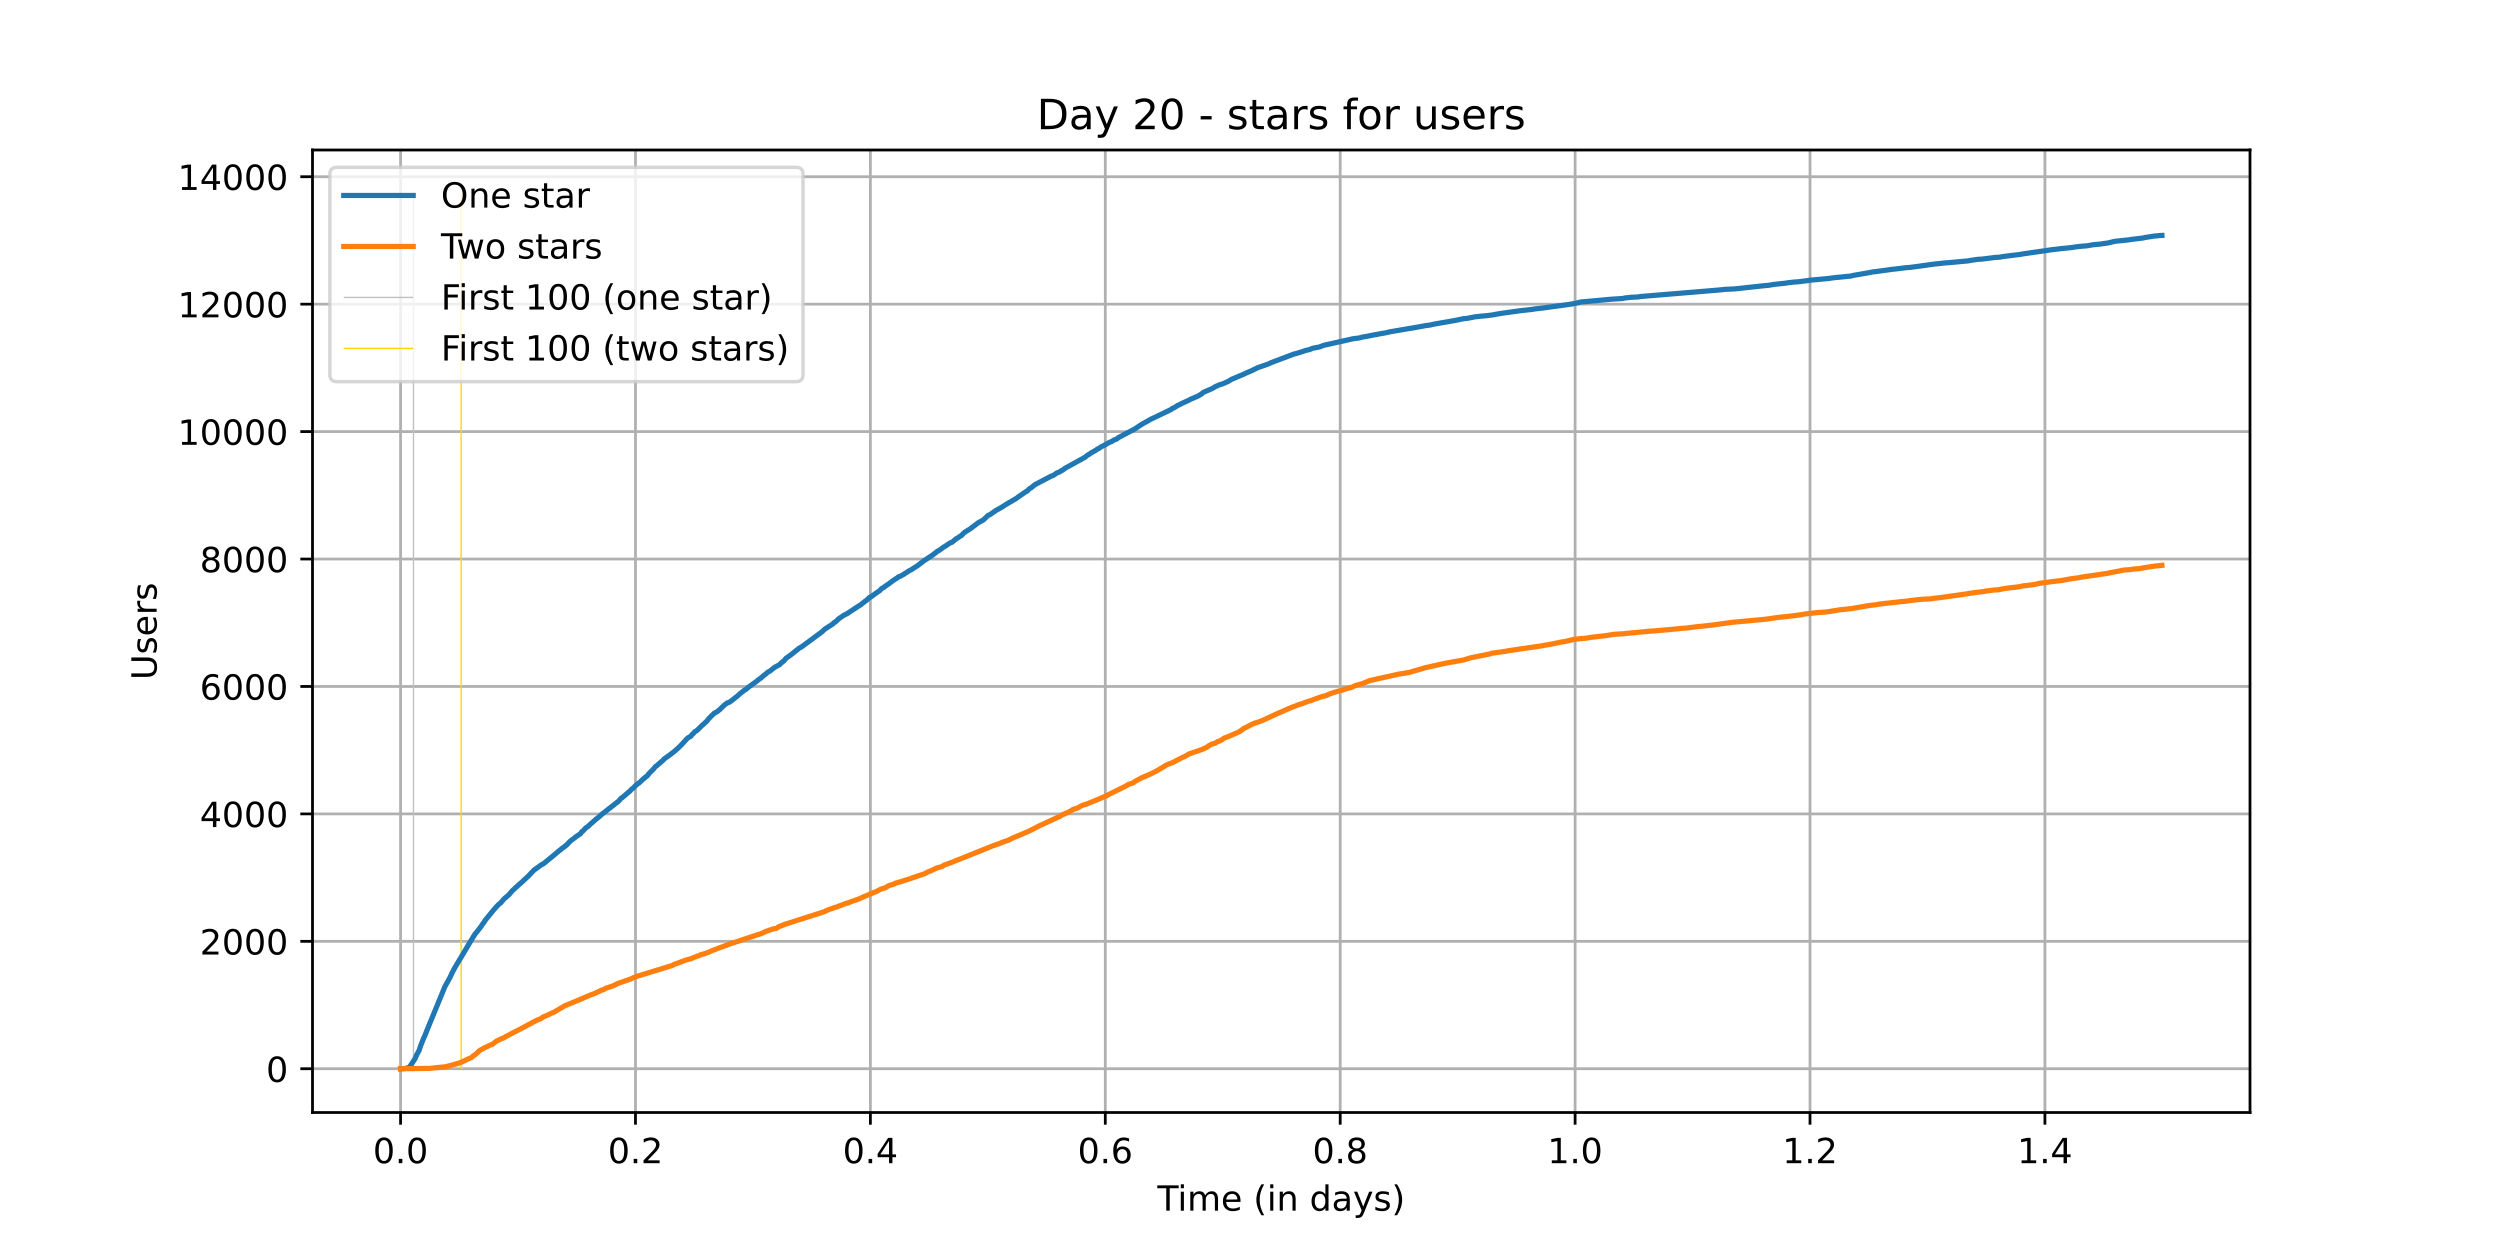 <?xml version="1.0" encoding="utf-8" standalone="no"?>
<!DOCTYPE svg PUBLIC "-//W3C//DTD SVG 1.1//EN"
  "http://www.w3.org/Graphics/SVG/1.1/DTD/svg11.dtd">
<!-- Created with matplotlib (https://matplotlib.org/) -->
<svg height="360pt" version="1.1" viewBox="0 0 720 360" width="720pt" xmlns="http://www.w3.org/2000/svg" xmlns:xlink="http://www.w3.org/1999/xlink">
 <defs>
  <style type="text/css">*{stroke-linecap:butt;stroke-linejoin:round;}</style>
 </defs>
 <g id="figure_1">
  <g id="patch_1">
   <path d="M 0 360 
L 720 360 
L 720 0 
L 0 0 
z
" style="fill:#ffffff;"/>
  </g>
  <g id="axes_1">
   <g id="patch_2">
    <path d="M 90 320.4 
L 648 320.4 
L 648 43.2 
L 90 43.2 
z
" style="fill:#ffffff;"/>
   </g>
   <g id="matplotlib.axis_1">
    <g id="xtick_1">
     <g id="line2d_1">
      <path clip-path="url(#p418c7c18cc)" d="M 115.364 320.4 
L 115.364 43.2 
" style="fill:none;stroke:#b0b0b0;stroke-linecap:square;stroke-width:0.8;"/>
     </g>
     <g id="line2d_2">
      <defs>
       <path d="M 0 0 
L 0 3.5 
" id="md54bae38cf" style="stroke:#000000;stroke-width:0.8;"/>
      </defs>
      <g>
       <use style="stroke:#000000;stroke-width:0.8;" x="115.364" xlink:href="#md54bae38cf" y="320.4"/>
      </g>
     </g>
     <g id="text_1">
      <!-- 0.0 -->
      <g transform="translate(107.412 334.998)scale(0.1 -0.1)">
       <defs>
        <path d="M 31.781 66.406 
Q 24.172 66.406 20.328 58.906 
Q 16.5 51.422 16.5 36.375 
Q 16.5 21.391 20.328 13.891 
Q 24.172 6.391 31.781 6.391 
Q 39.453 6.391 43.281 13.891 
Q 47.125 21.391 47.125 36.375 
Q 47.125 51.422 43.281 58.906 
Q 39.453 66.406 31.781 66.406 
z
M 31.781 74.219 
Q 44.047 74.219 50.516 64.516 
Q 56.984 54.828 56.984 36.375 
Q 56.984 17.969 50.516 8.266 
Q 44.047 -1.422 31.781 -1.422 
Q 19.531 -1.422 13.062 8.266 
Q 6.594 17.969 6.594 36.375 
Q 6.594 54.828 13.062 64.516 
Q 19.531 74.219 31.781 74.219 
z
" id="DejaVuSans-48"/>
        <path d="M 10.688 12.406 
L 21 12.406 
L 21 0 
L 10.688 0 
z
" id="DejaVuSans-46"/>
       </defs>
       <use xlink:href="#DejaVuSans-48"/>
       <use x="63.623" xlink:href="#DejaVuSans-46"/>
       <use x="95.41" xlink:href="#DejaVuSans-48"/>
      </g>
     </g>
    </g>
    <g id="xtick_2">
     <g id="line2d_3">
      <path clip-path="url(#p418c7c18cc)" d="M 183.017 320.4 
L 183.017 43.2 
" style="fill:none;stroke:#b0b0b0;stroke-linecap:square;stroke-width:0.8;"/>
     </g>
     <g id="line2d_4">
      <g>
       <use style="stroke:#000000;stroke-width:0.8;" x="183.017" xlink:href="#md54bae38cf" y="320.4"/>
      </g>
     </g>
     <g id="text_2">
      <!-- 0.2 -->
      <g transform="translate(175.065 334.998)scale(0.1 -0.1)">
       <defs>
        <path d="M 19.188 8.297 
L 53.609 8.297 
L 53.609 0 
L 7.328 0 
L 7.328 8.297 
Q 12.938 14.109 22.625 23.891 
Q 32.328 33.688 34.812 36.531 
Q 39.547 41.844 41.422 45.531 
Q 43.312 49.219 43.312 52.781 
Q 43.312 58.594 39.234 62.25 
Q 35.156 65.922 28.609 65.922 
Q 23.969 65.922 18.812 64.312 
Q 13.672 62.703 7.812 59.422 
L 7.812 69.391 
Q 13.766 71.781 18.938 73 
Q 24.125 74.219 28.422 74.219 
Q 39.75 74.219 46.484 68.547 
Q 53.219 62.891 53.219 53.422 
Q 53.219 48.922 51.531 44.891 
Q 49.859 40.875 45.406 35.406 
Q 44.188 33.984 37.641 27.219 
Q 31.109 20.453 19.188 8.297 
z
" id="DejaVuSans-50"/>
       </defs>
       <use xlink:href="#DejaVuSans-48"/>
       <use x="63.623" xlink:href="#DejaVuSans-46"/>
       <use x="95.41" xlink:href="#DejaVuSans-50"/>
      </g>
     </g>
    </g>
    <g id="xtick_3">
     <g id="line2d_5">
      <path clip-path="url(#p418c7c18cc)" d="M 250.67 320.4 
L 250.67 43.2 
" style="fill:none;stroke:#b0b0b0;stroke-linecap:square;stroke-width:0.8;"/>
     </g>
     <g id="line2d_6">
      <g>
       <use style="stroke:#000000;stroke-width:0.8;" x="250.67" xlink:href="#md54bae38cf" y="320.4"/>
      </g>
     </g>
     <g id="text_3">
      <!-- 0.4 -->
      <g transform="translate(242.718 334.998)scale(0.1 -0.1)">
       <defs>
        <path d="M 37.797 64.312 
L 12.891 25.391 
L 37.797 25.391 
z
M 35.203 72.906 
L 47.609 72.906 
L 47.609 25.391 
L 58.016 25.391 
L 58.016 17.188 
L 47.609 17.188 
L 47.609 0 
L 37.797 0 
L 37.797 17.188 
L 4.891 17.188 
L 4.891 26.703 
z
" id="DejaVuSans-52"/>
       </defs>
       <use xlink:href="#DejaVuSans-48"/>
       <use x="63.623" xlink:href="#DejaVuSans-46"/>
       <use x="95.41" xlink:href="#DejaVuSans-52"/>
      </g>
     </g>
    </g>
    <g id="xtick_4">
     <g id="line2d_7">
      <path clip-path="url(#p418c7c18cc)" d="M 318.323 320.4 
L 318.323 43.2 
" style="fill:none;stroke:#b0b0b0;stroke-linecap:square;stroke-width:0.8;"/>
     </g>
     <g id="line2d_8">
      <g>
       <use style="stroke:#000000;stroke-width:0.8;" x="318.323" xlink:href="#md54bae38cf" y="320.4"/>
      </g>
     </g>
     <g id="text_4">
      <!-- 0.6 -->
      <g transform="translate(310.371 334.998)scale(0.1 -0.1)">
       <defs>
        <path d="M 33.016 40.375 
Q 26.375 40.375 22.484 35.828 
Q 18.609 31.297 18.609 23.391 
Q 18.609 15.531 22.484 10.953 
Q 26.375 6.391 33.016 6.391 
Q 39.656 6.391 43.531 10.953 
Q 47.406 15.531 47.406 23.391 
Q 47.406 31.297 43.531 35.828 
Q 39.656 40.375 33.016 40.375 
z
M 52.594 71.297 
L 52.594 62.312 
Q 48.875 64.062 45.094 64.984 
Q 41.312 65.922 37.594 65.922 
Q 27.828 65.922 22.672 59.328 
Q 17.531 52.734 16.797 39.406 
Q 19.672 43.656 24.016 45.922 
Q 28.375 48.188 33.594 48.188 
Q 44.578 48.188 50.953 41.516 
Q 57.328 34.859 57.328 23.391 
Q 57.328 12.156 50.688 5.359 
Q 44.047 -1.422 33.016 -1.422 
Q 20.359 -1.422 13.672 8.266 
Q 6.984 17.969 6.984 36.375 
Q 6.984 53.656 15.188 63.938 
Q 23.391 74.219 37.203 74.219 
Q 40.922 74.219 44.703 73.484 
Q 48.484 72.75 52.594 71.297 
z
" id="DejaVuSans-54"/>
       </defs>
       <use xlink:href="#DejaVuSans-48"/>
       <use x="63.623" xlink:href="#DejaVuSans-46"/>
       <use x="95.41" xlink:href="#DejaVuSans-54"/>
      </g>
     </g>
    </g>
    <g id="xtick_5">
     <g id="line2d_9">
      <path clip-path="url(#p418c7c18cc)" d="M 385.976 320.4 
L 385.976 43.2 
" style="fill:none;stroke:#b0b0b0;stroke-linecap:square;stroke-width:0.8;"/>
     </g>
     <g id="line2d_10">
      <g>
       <use style="stroke:#000000;stroke-width:0.8;" x="385.976" xlink:href="#md54bae38cf" y="320.4"/>
      </g>
     </g>
     <g id="text_5">
      <!-- 0.8 -->
      <g transform="translate(378.024 334.998)scale(0.1 -0.1)">
       <defs>
        <path d="M 31.781 34.625 
Q 24.75 34.625 20.719 30.859 
Q 16.703 27.094 16.703 20.516 
Q 16.703 13.922 20.719 10.156 
Q 24.75 6.391 31.781 6.391 
Q 38.812 6.391 42.859 10.172 
Q 46.922 13.969 46.922 20.516 
Q 46.922 27.094 42.891 30.859 
Q 38.875 34.625 31.781 34.625 
z
M 21.922 38.812 
Q 15.578 40.375 12.031 44.719 
Q 8.5 49.078 8.5 55.328 
Q 8.5 64.062 14.719 69.141 
Q 20.953 74.219 31.781 74.219 
Q 42.672 74.219 48.875 69.141 
Q 55.078 64.062 55.078 55.328 
Q 55.078 49.078 51.531 44.719 
Q 48 40.375 41.703 38.812 
Q 48.828 37.156 52.797 32.312 
Q 56.781 27.484 56.781 20.516 
Q 56.781 9.906 50.312 4.234 
Q 43.844 -1.422 31.781 -1.422 
Q 19.734 -1.422 13.25 4.234 
Q 6.781 9.906 6.781 20.516 
Q 6.781 27.484 10.781 32.312 
Q 14.797 37.156 21.922 38.812 
z
M 18.312 54.391 
Q 18.312 48.734 21.844 45.562 
Q 25.391 42.391 31.781 42.391 
Q 38.141 42.391 41.719 45.562 
Q 45.312 48.734 45.312 54.391 
Q 45.312 60.062 41.719 63.234 
Q 38.141 66.406 31.781 66.406 
Q 25.391 66.406 21.844 63.234 
Q 18.312 60.062 18.312 54.391 
z
" id="DejaVuSans-56"/>
       </defs>
       <use xlink:href="#DejaVuSans-48"/>
       <use x="63.623" xlink:href="#DejaVuSans-46"/>
       <use x="95.41" xlink:href="#DejaVuSans-56"/>
      </g>
     </g>
    </g>
    <g id="xtick_6">
     <g id="line2d_11">
      <path clip-path="url(#p418c7c18cc)" d="M 453.629 320.4 
L 453.629 43.2 
" style="fill:none;stroke:#b0b0b0;stroke-linecap:square;stroke-width:0.8;"/>
     </g>
     <g id="line2d_12">
      <g>
       <use style="stroke:#000000;stroke-width:0.8;" x="453.629" xlink:href="#md54bae38cf" y="320.4"/>
      </g>
     </g>
     <g id="text_6">
      <!-- 1.0 -->
      <g transform="translate(445.677 334.998)scale(0.1 -0.1)">
       <defs>
        <path d="M 12.406 8.297 
L 28.516 8.297 
L 28.516 63.922 
L 10.984 60.406 
L 10.984 69.391 
L 28.422 72.906 
L 38.281 72.906 
L 38.281 8.297 
L 54.391 8.297 
L 54.391 0 
L 12.406 0 
z
" id="DejaVuSans-49"/>
       </defs>
       <use xlink:href="#DejaVuSans-49"/>
       <use x="63.623" xlink:href="#DejaVuSans-46"/>
       <use x="95.41" xlink:href="#DejaVuSans-48"/>
      </g>
     </g>
    </g>
    <g id="xtick_7">
     <g id="line2d_13">
      <path clip-path="url(#p418c7c18cc)" d="M 521.282 320.4 
L 521.282 43.2 
" style="fill:none;stroke:#b0b0b0;stroke-linecap:square;stroke-width:0.8;"/>
     </g>
     <g id="line2d_14">
      <g>
       <use style="stroke:#000000;stroke-width:0.8;" x="521.282" xlink:href="#md54bae38cf" y="320.4"/>
      </g>
     </g>
     <g id="text_7">
      <!-- 1.2 -->
      <g transform="translate(513.33 334.998)scale(0.1 -0.1)">
       <use xlink:href="#DejaVuSans-49"/>
       <use x="63.623" xlink:href="#DejaVuSans-46"/>
       <use x="95.41" xlink:href="#DejaVuSans-50"/>
      </g>
     </g>
    </g>
    <g id="xtick_8">
     <g id="line2d_15">
      <path clip-path="url(#p418c7c18cc)" d="M 588.935 320.4 
L 588.935 43.2 
" style="fill:none;stroke:#b0b0b0;stroke-linecap:square;stroke-width:0.8;"/>
     </g>
     <g id="line2d_16">
      <g>
       <use style="stroke:#000000;stroke-width:0.8;" x="588.935" xlink:href="#md54bae38cf" y="320.4"/>
      </g>
     </g>
     <g id="text_8">
      <!-- 1.4 -->
      <g transform="translate(580.984 334.998)scale(0.1 -0.1)">
       <use xlink:href="#DejaVuSans-49"/>
       <use x="63.623" xlink:href="#DejaVuSans-46"/>
       <use x="95.41" xlink:href="#DejaVuSans-52"/>
      </g>
     </g>
    </g>
    <g id="text_9">
     <!-- Time (in days) -->
     <g transform="translate(333.327 348.677)scale(0.1 -0.1)">
      <defs>
       <path d="M -0.297 72.906 
L 61.375 72.906 
L 61.375 64.594 
L 35.5 64.594 
L 35.5 0 
L 25.594 0 
L 25.594 64.594 
L -0.297 64.594 
z
" id="DejaVuSans-84"/>
       <path d="M 9.422 54.688 
L 18.406 54.688 
L 18.406 0 
L 9.422 0 
z
M 9.422 75.984 
L 18.406 75.984 
L 18.406 64.594 
L 9.422 64.594 
z
" id="DejaVuSans-105"/>
       <path d="M 52 44.188 
Q 55.375 50.25 60.062 53.125 
Q 64.75 56 71.094 56 
Q 79.641 56 84.281 50.016 
Q 88.922 44.047 88.922 33.016 
L 88.922 0 
L 79.891 0 
L 79.891 32.719 
Q 79.891 40.578 77.094 44.375 
Q 74.312 48.188 68.609 48.188 
Q 61.625 48.188 57.562 43.547 
Q 53.516 38.922 53.516 30.906 
L 53.516 0 
L 44.484 0 
L 44.484 32.719 
Q 44.484 40.625 41.703 44.406 
Q 38.922 48.188 33.109 48.188 
Q 26.219 48.188 22.156 43.531 
Q 18.109 38.875 18.109 30.906 
L 18.109 0 
L 9.078 0 
L 9.078 54.688 
L 18.109 54.688 
L 18.109 46.188 
Q 21.188 51.219 25.484 53.609 
Q 29.781 56 35.688 56 
Q 41.656 56 45.828 52.969 
Q 50 49.953 52 44.188 
z
" id="DejaVuSans-109"/>
       <path d="M 56.203 29.594 
L 56.203 25.203 
L 14.891 25.203 
Q 15.484 15.922 20.484 11.062 
Q 25.484 6.203 34.422 6.203 
Q 39.594 6.203 44.453 7.469 
Q 49.312 8.734 54.109 11.281 
L 54.109 2.781 
Q 49.266 0.734 44.188 -0.344 
Q 39.109 -1.422 33.891 -1.422 
Q 20.797 -1.422 13.156 6.188 
Q 5.516 13.812 5.516 26.812 
Q 5.516 40.234 12.766 48.109 
Q 20.016 56 32.328 56 
Q 43.359 56 49.781 48.891 
Q 56.203 41.797 56.203 29.594 
z
M 47.219 32.234 
Q 47.125 39.594 43.094 43.984 
Q 39.062 48.391 32.422 48.391 
Q 24.906 48.391 20.391 44.141 
Q 15.875 39.891 15.188 32.172 
z
" id="DejaVuSans-101"/>
       <path id="DejaVuSans-32"/>
       <path d="M 31 75.875 
Q 24.469 64.656 21.281 53.656 
Q 18.109 42.672 18.109 31.391 
Q 18.109 20.125 21.312 9.062 
Q 24.516 -2 31 -13.188 
L 23.188 -13.188 
Q 15.875 -1.703 12.234 9.375 
Q 8.594 20.453 8.594 31.391 
Q 8.594 42.281 12.203 53.312 
Q 15.828 64.359 23.188 75.875 
z
" id="DejaVuSans-40"/>
       <path d="M 54.891 33.016 
L 54.891 0 
L 45.906 0 
L 45.906 32.719 
Q 45.906 40.484 42.875 44.328 
Q 39.844 48.188 33.797 48.188 
Q 26.516 48.188 22.312 43.547 
Q 18.109 38.922 18.109 30.906 
L 18.109 0 
L 9.078 0 
L 9.078 54.688 
L 18.109 54.688 
L 18.109 46.188 
Q 21.344 51.125 25.703 53.562 
Q 30.078 56 35.797 56 
Q 45.219 56 50.047 50.172 
Q 54.891 44.344 54.891 33.016 
z
" id="DejaVuSans-110"/>
       <path d="M 45.406 46.391 
L 45.406 75.984 
L 54.391 75.984 
L 54.391 0 
L 45.406 0 
L 45.406 8.203 
Q 42.578 3.328 38.25 0.953 
Q 33.938 -1.422 27.875 -1.422 
Q 17.969 -1.422 11.734 6.484 
Q 5.516 14.406 5.516 27.297 
Q 5.516 40.188 11.734 48.094 
Q 17.969 56 27.875 56 
Q 33.938 56 38.25 53.625 
Q 42.578 51.266 45.406 46.391 
z
M 14.797 27.297 
Q 14.797 17.391 18.875 11.75 
Q 22.953 6.109 30.078 6.109 
Q 37.203 6.109 41.297 11.75 
Q 45.406 17.391 45.406 27.297 
Q 45.406 37.203 41.297 42.844 
Q 37.203 48.484 30.078 48.484 
Q 22.953 48.484 18.875 42.844 
Q 14.797 37.203 14.797 27.297 
z
" id="DejaVuSans-100"/>
       <path d="M 34.281 27.484 
Q 23.391 27.484 19.188 25 
Q 14.984 22.516 14.984 16.5 
Q 14.984 11.719 18.141 8.906 
Q 21.297 6.109 26.703 6.109 
Q 34.188 6.109 38.703 11.406 
Q 43.219 16.703 43.219 25.484 
L 43.219 27.484 
z
M 52.203 31.203 
L 52.203 0 
L 43.219 0 
L 43.219 8.297 
Q 40.141 3.328 35.547 0.953 
Q 30.953 -1.422 24.312 -1.422 
Q 15.922 -1.422 10.953 3.297 
Q 6 8.016 6 15.922 
Q 6 25.141 12.172 29.828 
Q 18.359 34.516 30.609 34.516 
L 43.219 34.516 
L 43.219 35.406 
Q 43.219 41.609 39.141 45 
Q 35.062 48.391 27.688 48.391 
Q 23 48.391 18.547 47.266 
Q 14.109 46.141 10.016 43.891 
L 10.016 52.203 
Q 14.938 54.109 19.578 55.047 
Q 24.219 56 28.609 56 
Q 40.484 56 46.344 49.844 
Q 52.203 43.703 52.203 31.203 
z
" id="DejaVuSans-97"/>
       <path d="M 32.172 -5.078 
Q 28.375 -14.844 24.75 -17.812 
Q 21.141 -20.797 15.094 -20.797 
L 7.906 -20.797 
L 7.906 -13.281 
L 13.188 -13.281 
Q 16.891 -13.281 18.938 -11.516 
Q 21 -9.766 23.484 -3.219 
L 25.094 0.875 
L 2.984 54.688 
L 12.5 54.688 
L 29.594 11.922 
L 46.688 54.688 
L 56.203 54.688 
z
" id="DejaVuSans-121"/>
       <path d="M 44.281 53.078 
L 44.281 44.578 
Q 40.484 46.531 36.375 47.5 
Q 32.281 48.484 27.875 48.484 
Q 21.188 48.484 17.844 46.438 
Q 14.5 44.391 14.5 40.281 
Q 14.5 37.156 16.891 35.375 
Q 19.281 33.594 26.516 31.984 
L 29.594 31.297 
Q 39.156 29.25 43.188 25.516 
Q 47.219 21.781 47.219 15.094 
Q 47.219 7.469 41.188 3.016 
Q 35.156 -1.422 24.609 -1.422 
Q 20.219 -1.422 15.453 -0.562 
Q 10.688 0.297 5.422 2 
L 5.422 11.281 
Q 10.406 8.688 15.234 7.391 
Q 20.062 6.109 24.812 6.109 
Q 31.156 6.109 34.562 8.281 
Q 37.984 10.453 37.984 14.406 
Q 37.984 18.062 35.516 20.016 
Q 33.062 21.969 24.703 23.781 
L 21.578 24.516 
Q 13.234 26.266 9.516 29.906 
Q 5.812 33.547 5.812 39.891 
Q 5.812 47.609 11.281 51.797 
Q 16.75 56 26.812 56 
Q 31.781 56 36.172 55.266 
Q 40.578 54.547 44.281 53.078 
z
" id="DejaVuSans-115"/>
       <path d="M 8.016 75.875 
L 15.828 75.875 
Q 23.141 64.359 26.781 53.312 
Q 30.422 42.281 30.422 31.391 
Q 30.422 20.453 26.781 9.375 
Q 23.141 -1.703 15.828 -13.188 
L 8.016 -13.188 
Q 14.5 -2 17.703 9.062 
Q 20.906 20.125 20.906 31.391 
Q 20.906 42.672 17.703 53.656 
Q 14.5 64.656 8.016 75.875 
z
" id="DejaVuSans-41"/>
      </defs>
      <use xlink:href="#DejaVuSans-84"/>
      <use x="57.959" xlink:href="#DejaVuSans-105"/>
      <use x="85.742" xlink:href="#DejaVuSans-109"/>
      <use x="183.154" xlink:href="#DejaVuSans-101"/>
      <use x="244.678" xlink:href="#DejaVuSans-32"/>
      <use x="276.465" xlink:href="#DejaVuSans-40"/>
      <use x="315.479" xlink:href="#DejaVuSans-105"/>
      <use x="343.262" xlink:href="#DejaVuSans-110"/>
      <use x="406.641" xlink:href="#DejaVuSans-32"/>
      <use x="438.428" xlink:href="#DejaVuSans-100"/>
      <use x="501.904" xlink:href="#DejaVuSans-97"/>
      <use x="563.184" xlink:href="#DejaVuSans-121"/>
      <use x="622.363" xlink:href="#DejaVuSans-115"/>
      <use x="674.463" xlink:href="#DejaVuSans-41"/>
     </g>
    </g>
   </g>
   <g id="matplotlib.axis_2">
    <g id="ytick_1">
     <g id="line2d_17">
      <path clip-path="url(#p418c7c18cc)" d="M 90 307.8 
L 648 307.8 
" style="fill:none;stroke:#b0b0b0;stroke-linecap:square;stroke-width:0.8;"/>
     </g>
     <g id="line2d_18">
      <defs>
       <path d="M 0 0 
L -3.5 0 
" id="m32778287f7" style="stroke:#000000;stroke-width:0.8;"/>
      </defs>
      <g>
       <use style="stroke:#000000;stroke-width:0.8;" x="90" xlink:href="#m32778287f7" y="307.8"/>
      </g>
     </g>
     <g id="text_10">
      <!-- 0 -->
      <g transform="translate(76.638 311.599)scale(0.1 -0.1)">
       <use xlink:href="#DejaVuSans-48"/>
      </g>
     </g>
    </g>
    <g id="ytick_2">
     <g id="line2d_19">
      <path clip-path="url(#p418c7c18cc)" d="M 90 271.1 
L 648 271.1 
" style="fill:none;stroke:#b0b0b0;stroke-linecap:square;stroke-width:0.8;"/>
     </g>
     <g id="line2d_20">
      <g>
       <use style="stroke:#000000;stroke-width:0.8;" x="90" xlink:href="#m32778287f7" y="271.1"/>
      </g>
     </g>
     <g id="text_11">
      <!-- 2000 -->
      <g transform="translate(57.55 274.899)scale(0.1 -0.1)">
       <use xlink:href="#DejaVuSans-50"/>
       <use x="63.623" xlink:href="#DejaVuSans-48"/>
       <use x="127.246" xlink:href="#DejaVuSans-48"/>
       <use x="190.869" xlink:href="#DejaVuSans-48"/>
      </g>
     </g>
    </g>
    <g id="ytick_3">
     <g id="line2d_21">
      <path clip-path="url(#p418c7c18cc)" d="M 90 234.4 
L 648 234.4 
" style="fill:none;stroke:#b0b0b0;stroke-linecap:square;stroke-width:0.8;"/>
     </g>
     <g id="line2d_22">
      <g>
       <use style="stroke:#000000;stroke-width:0.8;" x="90" xlink:href="#m32778287f7" y="234.4"/>
      </g>
     </g>
     <g id="text_12">
      <!-- 4000 -->
      <g transform="translate(57.55 238.199)scale(0.1 -0.1)">
       <use xlink:href="#DejaVuSans-52"/>
       <use x="63.623" xlink:href="#DejaVuSans-48"/>
       <use x="127.246" xlink:href="#DejaVuSans-48"/>
       <use x="190.869" xlink:href="#DejaVuSans-48"/>
      </g>
     </g>
    </g>
    <g id="ytick_4">
     <g id="line2d_23">
      <path clip-path="url(#p418c7c18cc)" d="M 90 197.7 
L 648 197.7 
" style="fill:none;stroke:#b0b0b0;stroke-linecap:square;stroke-width:0.8;"/>
     </g>
     <g id="line2d_24">
      <g>
       <use style="stroke:#000000;stroke-width:0.8;" x="90" xlink:href="#m32778287f7" y="197.7"/>
      </g>
     </g>
     <g id="text_13">
      <!-- 6000 -->
      <g transform="translate(57.55 201.499)scale(0.1 -0.1)">
       <use xlink:href="#DejaVuSans-54"/>
       <use x="63.623" xlink:href="#DejaVuSans-48"/>
       <use x="127.246" xlink:href="#DejaVuSans-48"/>
       <use x="190.869" xlink:href="#DejaVuSans-48"/>
      </g>
     </g>
    </g>
    <g id="ytick_5">
     <g id="line2d_25">
      <path clip-path="url(#p418c7c18cc)" d="M 90 161 
L 648 161 
" style="fill:none;stroke:#b0b0b0;stroke-linecap:square;stroke-width:0.8;"/>
     </g>
     <g id="line2d_26">
      <g>
       <use style="stroke:#000000;stroke-width:0.8;" x="90" xlink:href="#m32778287f7" y="161"/>
      </g>
     </g>
     <g id="text_14">
      <!-- 8000 -->
      <g transform="translate(57.55 164.799)scale(0.1 -0.1)">
       <use xlink:href="#DejaVuSans-56"/>
       <use x="63.623" xlink:href="#DejaVuSans-48"/>
       <use x="127.246" xlink:href="#DejaVuSans-48"/>
       <use x="190.869" xlink:href="#DejaVuSans-48"/>
      </g>
     </g>
    </g>
    <g id="ytick_6">
     <g id="line2d_27">
      <path clip-path="url(#p418c7c18cc)" d="M 90 124.3 
L 648 124.3 
" style="fill:none;stroke:#b0b0b0;stroke-linecap:square;stroke-width:0.8;"/>
     </g>
     <g id="line2d_28">
      <g>
       <use style="stroke:#000000;stroke-width:0.8;" x="90" xlink:href="#m32778287f7" y="124.3"/>
      </g>
     </g>
     <g id="text_15">
      <!-- 10000 -->
      <g transform="translate(51.188 128.099)scale(0.1 -0.1)">
       <use xlink:href="#DejaVuSans-49"/>
       <use x="63.623" xlink:href="#DejaVuSans-48"/>
       <use x="127.246" xlink:href="#DejaVuSans-48"/>
       <use x="190.869" xlink:href="#DejaVuSans-48"/>
       <use x="254.492" xlink:href="#DejaVuSans-48"/>
      </g>
     </g>
    </g>
    <g id="ytick_7">
     <g id="line2d_29">
      <path clip-path="url(#p418c7c18cc)" d="M 90 87.6 
L 648 87.6 
" style="fill:none;stroke:#b0b0b0;stroke-linecap:square;stroke-width:0.8;"/>
     </g>
     <g id="line2d_30">
      <g>
       <use style="stroke:#000000;stroke-width:0.8;" x="90" xlink:href="#m32778287f7" y="87.6"/>
      </g>
     </g>
     <g id="text_16">
      <!-- 12000 -->
      <g transform="translate(51.188 91.399)scale(0.1 -0.1)">
       <use xlink:href="#DejaVuSans-49"/>
       <use x="63.623" xlink:href="#DejaVuSans-50"/>
       <use x="127.246" xlink:href="#DejaVuSans-48"/>
       <use x="190.869" xlink:href="#DejaVuSans-48"/>
       <use x="254.492" xlink:href="#DejaVuSans-48"/>
      </g>
     </g>
    </g>
    <g id="ytick_8">
     <g id="line2d_31">
      <path clip-path="url(#p418c7c18cc)" d="M 90 50.9 
L 648 50.9 
" style="fill:none;stroke:#b0b0b0;stroke-linecap:square;stroke-width:0.8;"/>
     </g>
     <g id="line2d_32">
      <g>
       <use style="stroke:#000000;stroke-width:0.8;" x="90" xlink:href="#m32778287f7" y="50.9"/>
      </g>
     </g>
     <g id="text_17">
      <!-- 14000 -->
      <g transform="translate(51.188 54.699)scale(0.1 -0.1)">
       <use xlink:href="#DejaVuSans-49"/>
       <use x="63.623" xlink:href="#DejaVuSans-52"/>
       <use x="127.246" xlink:href="#DejaVuSans-48"/>
       <use x="190.869" xlink:href="#DejaVuSans-48"/>
       <use x="254.492" xlink:href="#DejaVuSans-48"/>
      </g>
     </g>
    </g>
    <g id="text_18">
     <!-- Users -->
     <g transform="translate(45.108 195.801)rotate(-90)scale(0.1 -0.1)">
      <defs>
       <path d="M 8.688 72.906 
L 18.609 72.906 
L 18.609 28.609 
Q 18.609 16.891 22.844 11.734 
Q 27.094 6.594 36.625 6.594 
Q 46.094 6.594 50.344 11.734 
Q 54.594 16.891 54.594 28.609 
L 54.594 72.906 
L 64.5 72.906 
L 64.5 27.391 
Q 64.5 13.141 57.438 5.859 
Q 50.391 -1.422 36.625 -1.422 
Q 22.797 -1.422 15.734 5.859 
Q 8.688 13.141 8.688 27.391 
z
" id="DejaVuSans-85"/>
       <path d="M 41.109 46.297 
Q 39.594 47.172 37.812 47.578 
Q 36.031 48 33.891 48 
Q 26.266 48 22.188 43.047 
Q 18.109 38.094 18.109 28.812 
L 18.109 0 
L 9.078 0 
L 9.078 54.688 
L 18.109 54.688 
L 18.109 46.188 
Q 20.953 51.172 25.484 53.578 
Q 30.031 56 36.531 56 
Q 37.453 56 38.578 55.875 
Q 39.703 55.766 41.062 55.516 
z
" id="DejaVuSans-114"/>
      </defs>
      <use xlink:href="#DejaVuSans-85"/>
      <use x="73.193" xlink:href="#DejaVuSans-115"/>
      <use x="125.293" xlink:href="#DejaVuSans-101"/>
      <use x="186.816" xlink:href="#DejaVuSans-114"/>
      <use x="227.93" xlink:href="#DejaVuSans-115"/>
     </g>
    </g>
   </g>
   <g id="LineCollection_1">
    <path clip-path="url(#p418c7c18cc)" d="M 119.075 307.8 
L 119.075 55.8 
" style="fill:none;stroke:#c0c0c0;stroke-width:0.4;"/>
   </g>
   <g id="LineCollection_2">
    <path clip-path="url(#p418c7c18cc)" d="M 132.813 307.8 
L 132.813 55.8 
" style="fill:none;stroke:#ffd700;stroke-width:0.4;"/>
   </g>
   <g id="line2d_33">
    <path clip-path="url(#p418c7c18cc)" d="M 115.364 307.8 
L 116.75 307.727 
L 117.912 307.36 
L 119.541 304.882 
L 120.007 303.781 
L 120.708 302.515 
L 121.174 301.102 
L 122.102 298.772 
L 122.336 298.35 
L 122.802 297.12 
L 128.154 284.092 
L 129.552 281.596 
L 130.253 280.091 
L 130.95 278.77 
L 133.976 273.687 
L 135.84 270.568 
L 136.768 269.063 
L 137.468 268.219 
L 138.631 266.696 
L 139.097 265.962 
L 139.328 265.723 
L 139.794 264.971 
L 142.123 262.108 
L 142.82 261.319 
L 143.521 260.567 
L 144.218 259.998 
L 145.15 258.897 
L 146.547 257.704 
L 147.475 256.603 
L 149.574 254.658 
L 150.271 254.071 
L 152.134 252.328 
L 153.763 250.621 
L 155.858 249.098 
L 156.554 248.731 
L 159.816 246.052 
L 160.513 245.447 
L 162.141 244.125 
L 162.376 244.034 
L 162.842 243.575 
L 163.073 243.465 
L 164.005 242.474 
L 164.471 242.052 
L 165.403 241.373 
L 165.869 240.969 
L 167.266 240.052 
L 167.497 239.575 
L 167.963 239.263 
L 168.66 238.474 
L 169.361 237.996 
L 170.058 237.336 
L 170.755 236.73 
L 171.686 235.905 
L 172.618 235.171 
L 173.315 234.528 
L 178.205 230.693 
L 178.906 229.849 
L 179.137 229.776 
L 179.834 229.17 
L 181.466 227.794 
L 181.928 227.262 
L 182.394 226.95 
L 182.86 226.436 
L 183.792 225.61 
L 184.027 225.518 
L 185.421 224.197 
L 185.655 224.087 
L 185.886 223.794 
L 186.352 223.5 
L 187.053 222.601 
L 187.981 221.72 
L 188.447 221.17 
L 188.913 220.637 
L 189.148 220.527 
L 189.614 220.105 
L 190.08 219.72 
L 190.542 219.279 
L 190.776 219.151 
L 191.242 218.601 
L 192.871 217.444 
L 194.269 216.362 
L 195.432 215.316 
L 196.128 214.637 
L 197.992 212.6 
L 198.924 212.05 
L 199.39 211.462 
L 199.621 211.316 
L 200.087 210.747 
L 200.787 210.325 
L 202.181 208.93 
L 202.647 208.545 
L 203.113 208.104 
L 203.579 207.682 
L 204.045 207.04 
L 204.977 206.104 
L 205.442 205.682 
L 205.673 205.425 
L 206.609 204.911 
L 207.075 204.508 
L 207.306 204.361 
L 207.772 203.865 
L 208.704 202.985 
L 209.17 202.654 
L 209.401 202.434 
L 209.636 202.416 
L 210.101 202.214 
L 210.798 201.7 
L 211.499 201.15 
L 212.427 200.416 
L 213.128 199.773 
L 214.525 198.672 
L 214.756 198.581 
L 215.688 197.81 
L 217.086 196.801 
L 217.783 196.305 
L 218.48 195.718 
L 219.181 195.241 
L 220.112 194.397 
L 220.343 194.287 
L 221.04 193.644 
L 221.741 193.259 
L 223.139 192.158 
L 224.533 191.406 
L 224.998 190.892 
L 225.233 190.764 
L 225.464 190.507 
L 225.699 190.415 
L 226.396 189.552 
L 226.862 189.259 
L 227.328 188.91 
L 228.025 188.396 
L 230.119 186.708 
L 230.82 186.323 
L 236.638 182.029 
L 237.57 181.185 
L 238.036 180.873 
L 239.433 179.974 
L 239.899 179.662 
L 240.13 179.35 
L 240.596 179.13 
L 241.528 178.212 
L 243.157 177.111 
L 243.854 176.799 
L 247.115 174.652 
L 248.047 174.047 
L 248.513 173.68 
L 249.209 173.111 
L 249.44 173.001 
L 250.372 172.083 
L 250.607 172.047 
L 252.236 170.872 
L 253.399 170.065 
L 253.865 169.514 
L 254.33 169.312 
L 255.262 168.597 
L 255.728 168.321 
L 256.891 167.441 
L 258.054 166.633 
L 258.289 166.541 
L 258.754 166.119 
L 259.22 165.991 
L 260.148 165.477 
L 260.849 165.018 
L 262.012 164.284 
L 262.478 164.064 
L 263.641 163.294 
L 264.106 163.018 
L 265.504 161.954 
L 265.97 161.587 
L 268.761 159.734 
L 269.227 159.33 
L 269.462 159.238 
L 269.928 158.761 
L 270.394 158.578 
L 271.788 157.55 
L 272.254 157.293 
L 273.651 156.339 
L 274.117 156.21 
L 275.515 155.054 
L 275.746 154.981 
L 276.447 154.486 
L 276.909 154.21 
L 277.61 153.458 
L 278.307 152.999 
L 278.772 152.706 
L 279.473 152.265 
L 281.799 150.504 
L 283.196 149.751 
L 284.128 148.87 
L 284.594 148.412 
L 285.06 148.247 
L 285.757 147.769 
L 286.92 146.962 
L 288.317 146.191 
L 289.715 145.292 
L 292.742 143.512 
L 293.207 143.145 
L 295.537 141.549 
L 295.772 141.475 
L 296.469 140.76 
L 296.935 140.503 
L 298.097 139.567 
L 302.521 137.237 
L 303.453 136.851 
L 304.385 136.191 
L 305.317 135.86 
L 305.548 135.585 
L 306.014 135.42 
L 306.715 134.869 
L 312.532 131.658 
L 312.998 131.236 
L 314.396 130.355 
L 315.794 129.548 
L 316.025 129.328 
L 316.491 129.144 
L 317.191 128.649 
L 317.888 128.318 
L 319.286 127.529 
L 319.752 127.309 
L 320.218 127.126 
L 320.68 126.795 
L 321.146 126.612 
L 321.612 126.447 
L 322.077 126.043 
L 326.036 123.951 
L 326.502 123.731 
L 327.664 122.979 
L 328.6 122.355 
L 329.066 122.061 
L 330.464 121.29 
L 331.395 120.758 
L 337.217 117.969 
L 337.679 117.602 
L 338.145 117.437 
L 338.846 116.996 
L 339.077 116.795 
L 339.543 116.629 
L 340.475 116.134 
L 342.338 115.29 
L 343.035 114.905 
L 343.501 114.739 
L 344.198 114.409 
L 344.899 114.134 
L 346.061 113.455 
L 346.527 113.014 
L 349.088 111.913 
L 350.02 111.345 
L 351.417 110.739 
L 351.879 110.647 
L 353.743 109.84 
L 354.675 109.253 
L 357.004 108.262 
L 358.167 107.785 
L 358.633 107.546 
L 360.727 106.647 
L 361.193 106.372 
L 361.659 106.188 
L 362.125 105.931 
L 365.382 104.794 
L 366.079 104.445 
L 372.598 101.986 
L 373.53 101.748 
L 374.231 101.527 
L 375.393 101.16 
L 375.859 100.977 
L 377.253 100.647 
L 377.954 100.316 
L 380.048 99.913 
L 381.211 99.454 
L 389.824 97.527 
L 391.453 97.344 
L 392.385 97.068 
L 393.783 96.848 
L 395.877 96.408 
L 396.343 96.371 
L 397.04 96.206 
L 399.604 95.747 
L 400.07 95.6 
L 408.684 94.132 
L 410.543 93.784 
L 411.941 93.6 
L 413.104 93.325 
L 418.925 92.316 
L 421.486 91.783 
L 422.649 91.673 
L 424.743 91.251 
L 425.675 91.16 
L 426.376 91.068 
L 427.77 90.958 
L 429.864 90.701 
L 430.796 90.517 
L 431.963 90.315 
L 432.66 90.205 
L 437.781 89.49 
L 441.273 89.104 
L 441.97 88.976 
L 444.299 88.719 
L 445.462 88.554 
L 450.583 87.857 
L 451.284 87.765 
L 452.447 87.581 
L 453.609 87.379 
L 455.238 86.976 
L 461.992 86.37 
L 463.624 86.205 
L 465.022 86.113 
L 465.95 86.058 
L 467.348 85.967 
L 468.044 85.801 
L 469.211 85.691 
L 469.677 85.618 
L 471.772 85.526 
L 472.468 85.398 
L 495.051 83.526 
L 496.91 83.324 
L 499.471 83.214 
L 502.266 82.92 
L 503.198 82.81 
L 505.058 82.608 
L 508.084 82.278 
L 508.781 82.223 
L 509.482 82.15 
L 510.88 81.911 
L 514.137 81.563 
L 515.069 81.416 
L 515.766 81.342 
L 516.466 81.251 
L 518.095 81.14 
L 521.818 80.645 
L 526.473 80.223 
L 528.588 79.929 
L 529.75 79.838 
L 531.849 79.617 
L 533.012 79.507 
L 533.709 79.324 
L 538.364 78.516 
L 539.295 78.315 
L 540.227 78.223 
L 545.121 77.544 
L 546.049 77.452 
L 548.844 77.103 
L 550.242 76.993 
L 552.337 76.718 
L 556.992 76.058 
L 558.155 75.947 
L 559.086 75.837 
L 560.018 75.727 
L 561.181 75.654 
L 566.768 75.14 
L 567.465 75.012 
L 568.631 74.828 
L 569.559 74.7 
L 570.957 74.608 
L 574.68 74.131 
L 575.847 74.076 
L 576.779 73.892 
L 579.57 73.544 
L 581.896 73.268 
L 582.362 73.158 
L 589.115 72.186 
L 589.812 72.076 
L 590.975 71.91 
L 593.069 71.672 
L 593.535 71.598 
L 594.236 71.543 
L 597.028 71.25 
L 597.494 71.14 
L 599.588 70.901 
L 600.986 70.809 
L 602.845 70.479 
L 604.243 70.351 
L 604.944 70.296 
L 605.641 70.167 
L 607.039 69.984 
L 607.735 69.819 
L 609.133 69.488 
L 610.762 69.323 
L 613.322 69.048 
L 613.788 68.956 
L 614.72 68.846 
L 617.28 68.534 
L 617.746 68.406 
L 618.909 68.222 
L 620.307 68.002 
L 621.239 67.928 
L 621.936 67.837 
L 622.636 67.8 
L 622.636 67.8 
" style="fill:none;stroke:#1f77b4;stroke-linecap:square;stroke-width:1.5;"/>
   </g>
   <g id="line2d_34">
    <path clip-path="url(#p418c7c18cc)" d="M 115.364 307.8 
L 123.734 307.69 
L 128.389 307.213 
L 131.647 306.332 
L 132.112 306.204 
L 133.044 305.837 
L 134.908 304.937 
L 135.84 304.534 
L 136.302 304.075 
L 136.768 303.818 
L 138.165 302.534 
L 139.563 301.744 
L 140.495 301.341 
L 140.961 301.084 
L 141.888 300.717 
L 142.82 299.946 
L 144.453 299.12 
L 144.915 298.992 
L 145.616 298.57 
L 149.108 296.735 
L 149.574 296.515 
L 154.46 293.891 
L 155.858 293.322 
L 156.323 292.936 
L 157.952 292.239 
L 158.649 291.872 
L 159.581 291.505 
L 160.047 291.212 
L 162.607 289.689 
L 167.497 287.67 
L 169.827 286.642 
L 170.755 286.312 
L 171.455 286.019 
L 172.387 285.578 
L 172.618 285.523 
L 173.084 285.211 
L 173.781 285.028 
L 174.247 284.752 
L 174.713 284.514 
L 175.179 284.385 
L 175.879 284.147 
L 176.341 284.018 
L 177.273 283.578 
L 177.974 283.229 
L 181.231 282.092 
L 183.095 281.303 
L 183.561 281.137 
L 184.027 280.991 
L 193.337 278.146 
L 193.568 278.091 
L 194.034 277.798 
L 197.761 276.421 
L 198.924 276.146 
L 199.621 275.834 
L 200.321 275.559 
L 201.018 275.284 
L 201.253 275.265 
L 201.719 274.99 
L 203.113 274.605 
L 203.579 274.385 
L 204.045 274.275 
L 205.208 273.724 
L 207.075 273.027 
L 210.567 271.724 
L 211.73 271.357 
L 213.359 270.825 
L 214.291 270.494 
L 217.783 269.338 
L 218.014 269.21 
L 218.48 269.136 
L 219.412 268.806 
L 219.877 268.604 
L 220.343 268.329 
L 220.809 268.164 
L 221.275 267.999 
L 222.673 267.522 
L 223.601 267.375 
L 224.302 266.861 
L 224.998 266.641 
L 225.93 266.237 
L 237.339 262.586 
L 238.502 262.035 
L 240.596 261.301 
L 241.062 261.191 
L 241.759 260.897 
L 243.157 260.365 
L 243.623 260.163 
L 244.088 260.09 
L 245.251 259.631 
L 247.346 258.897 
L 247.812 258.695 
L 248.513 258.365 
L 252.467 256.714 
L 253.634 256.09 
L 255.027 255.649 
L 255.959 255.062 
L 257.588 254.585 
L 257.823 254.365 
L 259.917 253.778 
L 260.383 253.612 
L 261.08 253.392 
L 262.247 253.025 
L 262.709 252.842 
L 264.572 252.218 
L 266.436 251.576 
L 267.133 251.135 
L 267.834 250.897 
L 268.53 250.585 
L 269.462 250.126 
L 269.928 249.942 
L 271.322 249.557 
L 271.788 249.208 
L 273.42 248.603 
L 273.882 248.438 
L 284.825 244.052 
L 285.522 243.758 
L 287.852 242.933 
L 289.249 242.364 
L 290.412 241.978 
L 290.878 241.74 
L 291.81 241.281 
L 296.238 239.428 
L 299.264 237.868 
L 304.851 235.281 
L 305.082 235.226 
L 305.783 234.749 
L 307.877 233.831 
L 308.343 233.556 
L 309.04 233.115 
L 310.438 232.675 
L 311.135 232.216 
L 312.066 231.813 
L 312.532 231.721 
L 313.229 231.464 
L 313.695 231.262 
L 315.559 230.491 
L 316.26 230.216 
L 318.82 229.115 
L 319.286 228.821 
L 324.176 226.418 
L 325.104 225.849 
L 326.036 225.592 
L 326.502 225.372 
L 326.967 224.986 
L 327.664 224.619 
L 328.835 223.995 
L 331.16 223.005 
L 332.327 222.436 
L 333.024 222.069 
L 335.354 220.692 
L 335.819 220.38 
L 336.285 220.16 
L 337.679 219.646 
L 340.706 218.05 
L 341.171 217.922 
L 342.338 217.169 
L 346.292 215.811 
L 347.69 215.132 
L 348.156 214.729 
L 348.391 214.674 
L 348.857 214.343 
L 350.02 214.013 
L 350.716 213.554 
L 351.182 213.444 
L 351.879 213.059 
L 352.58 212.563 
L 353.512 212.233 
L 356.303 211.022 
L 357.004 210.692 
L 357.466 210.325 
L 357.701 210.251 
L 357.932 209.958 
L 360.492 208.636 
L 361.193 208.306 
L 362.356 207.958 
L 363.754 207.425 
L 368.409 205.26 
L 368.875 205.113 
L 370.272 204.453 
L 372.367 203.572 
L 373.064 203.352 
L 373.765 203.021 
L 375.158 202.618 
L 375.624 202.397 
L 377.253 201.829 
L 377.488 201.829 
L 377.954 201.608 
L 378.651 201.351 
L 380.745 200.599 
L 381.912 200.324 
L 383.075 199.792 
L 384.703 199.26 
L 386.567 198.746 
L 387.965 198.287 
L 389.128 198.012 
L 390.29 197.461 
L 391.222 197.204 
L 392.62 196.782 
L 394.48 196.012 
L 402.862 194.14 
L 404.49 193.901 
L 406.123 193.589 
L 407.286 193.222 
L 409.611 192.58 
L 410.312 192.342 
L 415.433 191.186 
L 415.899 191.112 
L 416.596 190.947 
L 421.486 190.085 
L 422.418 189.791 
L 423.115 189.589 
L 423.581 189.442 
L 426.607 188.818 
L 429.167 188.323 
L 429.633 188.121 
L 433.591 187.589 
L 434.288 187.424 
L 444.064 185.993 
L 444.996 185.809 
L 445.697 185.699 
L 446.86 185.497 
L 449.886 184.855 
L 450.583 184.781 
L 451.284 184.616 
L 452.447 184.341 
L 453.378 184.139 
L 455.238 183.919 
L 456.636 183.827 
L 458.264 183.552 
L 461.06 183.222 
L 461.992 183.13 
L 464.787 182.69 
L 465.95 182.616 
L 467.813 182.506 
L 468.279 182.433 
L 475.495 181.754 
L 476.658 181.68 
L 483.642 181.056 
L 484.108 180.983 
L 485.737 180.873 
L 488.998 180.451 
L 490.161 180.359 
L 492.024 180.139 
L 492.952 180.047 
L 498.774 179.24 
L 506.687 178.506 
L 508.55 178.322 
L 510.414 178.065 
L 511.807 177.845 
L 514.834 177.533 
L 515.535 177.441 
L 516.466 177.35 
L 517.394 177.221 
L 519.027 177.001 
L 519.724 176.836 
L 520.656 176.744 
L 521.587 176.634 
L 523.682 176.395 
L 525.542 176.285 
L 526.473 176.175 
L 529.75 175.643 
L 533.243 175.276 
L 535.106 174.946 
L 536.269 174.744 
L 538.133 174.414 
L 540.227 174.175 
L 541.159 173.992 
L 542.091 173.9 
L 542.557 173.808 
L 543.72 173.698 
L 546.515 173.386 
L 547.216 173.294 
L 548.613 173.184 
L 549.31 173.092 
L 550.007 172.982 
L 552.337 172.707 
L 553.965 172.56 
L 555.829 172.487 
L 556.992 172.303 
L 558.155 172.193 
L 563.976 171.386 
L 564.673 171.276 
L 566.537 171.019 
L 567.003 170.909 
L 567.931 170.799 
L 568.631 170.67 
L 570.957 170.413 
L 571.658 170.285 
L 573.286 170.046 
L 574.218 169.936 
L 575.381 169.863 
L 576.313 169.698 
L 577.01 169.551 
L 578.873 169.294 
L 580.968 169.055 
L 581.665 168.945 
L 582.362 168.78 
L 585.388 168.413 
L 586.555 168.211 
L 587.252 168.009 
L 589.346 167.753 
L 590.744 167.532 
L 593.77 167.184 
L 596.096 166.743 
L 597.959 166.486 
L 598.891 166.358 
L 599.357 166.23 
L 606.573 165.184 
L 607.039 165.11 
L 607.504 164.982 
L 610.531 164.413 
L 611.228 164.248 
L 611.925 164.156 
L 612.856 164.101 
L 613.557 164.028 
L 614.72 163.862 
L 616.118 163.771 
L 617.977 163.422 
L 619.61 163.183 
L 620.773 163 
L 621.705 162.927 
L 622.636 162.816 
L 622.636 162.816 
" style="fill:none;stroke:#ff7f0e;stroke-linecap:square;stroke-width:1.5;"/>
   </g>
   <g id="patch_3">
    <path d="M 90 320.4 
L 90 43.2 
" style="fill:none;stroke:#000000;stroke-linecap:square;stroke-linejoin:miter;stroke-width:0.8;"/>
   </g>
   <g id="patch_4">
    <path d="M 648 320.4 
L 648 43.2 
" style="fill:none;stroke:#000000;stroke-linecap:square;stroke-linejoin:miter;stroke-width:0.8;"/>
   </g>
   <g id="patch_5">
    <path d="M 90 320.4 
L 648 320.4 
" style="fill:none;stroke:#000000;stroke-linecap:square;stroke-linejoin:miter;stroke-width:0.8;"/>
   </g>
   <g id="patch_6">
    <path d="M 90 43.2 
L 648 43.2 
" style="fill:none;stroke:#000000;stroke-linecap:square;stroke-linejoin:miter;stroke-width:0.8;"/>
   </g>
   <g id="text_19">
    <!-- Day 20 - stars for users -->
    <g transform="translate(298.609 37.2)scale(0.12 -0.12)">
     <defs>
      <path d="M 19.672 64.797 
L 19.672 8.109 
L 31.594 8.109 
Q 46.688 8.109 53.688 14.938 
Q 60.688 21.781 60.688 36.531 
Q 60.688 51.172 53.688 57.984 
Q 46.688 64.797 31.594 64.797 
z
M 9.812 72.906 
L 30.078 72.906 
Q 51.266 72.906 61.172 64.094 
Q 71.094 55.281 71.094 36.531 
Q 71.094 17.672 61.125 8.828 
Q 51.172 0 30.078 0 
L 9.812 0 
z
" id="DejaVuSans-68"/>
      <path d="M 4.891 31.391 
L 31.203 31.391 
L 31.203 23.391 
L 4.891 23.391 
z
" id="DejaVuSans-45"/>
      <path d="M 18.312 70.219 
L 18.312 54.688 
L 36.812 54.688 
L 36.812 47.703 
L 18.312 47.703 
L 18.312 18.016 
Q 18.312 11.328 20.141 9.422 
Q 21.969 7.516 27.594 7.516 
L 36.812 7.516 
L 36.812 0 
L 27.594 0 
Q 17.188 0 13.234 3.875 
Q 9.281 7.766 9.281 18.016 
L 9.281 47.703 
L 2.688 47.703 
L 2.688 54.688 
L 9.281 54.688 
L 9.281 70.219 
z
" id="DejaVuSans-116"/>
      <path d="M 37.109 75.984 
L 37.109 68.5 
L 28.516 68.5 
Q 23.688 68.5 21.797 66.547 
Q 19.922 64.594 19.922 59.516 
L 19.922 54.688 
L 34.719 54.688 
L 34.719 47.703 
L 19.922 47.703 
L 19.922 0 
L 10.891 0 
L 10.891 47.703 
L 2.297 47.703 
L 2.297 54.688 
L 10.891 54.688 
L 10.891 58.5 
Q 10.891 67.625 15.141 71.797 
Q 19.391 75.984 28.609 75.984 
z
" id="DejaVuSans-102"/>
      <path d="M 30.609 48.391 
Q 23.391 48.391 19.188 42.75 
Q 14.984 37.109 14.984 27.297 
Q 14.984 17.484 19.156 11.844 
Q 23.344 6.203 30.609 6.203 
Q 37.797 6.203 41.984 11.859 
Q 46.188 17.531 46.188 27.297 
Q 46.188 37.016 41.984 42.703 
Q 37.797 48.391 30.609 48.391 
z
M 30.609 56 
Q 42.328 56 49.016 48.375 
Q 55.719 40.766 55.719 27.297 
Q 55.719 13.875 49.016 6.219 
Q 42.328 -1.422 30.609 -1.422 
Q 18.844 -1.422 12.172 6.219 
Q 5.516 13.875 5.516 27.297 
Q 5.516 40.766 12.172 48.375 
Q 18.844 56 30.609 56 
z
" id="DejaVuSans-111"/>
      <path d="M 8.5 21.578 
L 8.5 54.688 
L 17.484 54.688 
L 17.484 21.922 
Q 17.484 14.156 20.5 10.266 
Q 23.531 6.391 29.594 6.391 
Q 36.859 6.391 41.078 11.031 
Q 45.312 15.672 45.312 23.688 
L 45.312 54.688 
L 54.297 54.688 
L 54.297 0 
L 45.312 0 
L 45.312 8.406 
Q 42.047 3.422 37.719 1 
Q 33.406 -1.422 27.688 -1.422 
Q 18.266 -1.422 13.375 4.438 
Q 8.5 10.297 8.5 21.578 
z
M 31.109 56 
z
" id="DejaVuSans-117"/>
     </defs>
     <use xlink:href="#DejaVuSans-68"/>
     <use x="77.002" xlink:href="#DejaVuSans-97"/>
     <use x="138.281" xlink:href="#DejaVuSans-121"/>
     <use x="197.461" xlink:href="#DejaVuSans-32"/>
     <use x="229.248" xlink:href="#DejaVuSans-50"/>
     <use x="292.871" xlink:href="#DejaVuSans-48"/>
     <use x="356.494" xlink:href="#DejaVuSans-32"/>
     <use x="388.281" xlink:href="#DejaVuSans-45"/>
     <use x="424.365" xlink:href="#DejaVuSans-32"/>
     <use x="456.152" xlink:href="#DejaVuSans-115"/>
     <use x="508.252" xlink:href="#DejaVuSans-116"/>
     <use x="547.461" xlink:href="#DejaVuSans-97"/>
     <use x="608.74" xlink:href="#DejaVuSans-114"/>
     <use x="649.854" xlink:href="#DejaVuSans-115"/>
     <use x="701.953" xlink:href="#DejaVuSans-32"/>
     <use x="733.74" xlink:href="#DejaVuSans-102"/>
     <use x="768.945" xlink:href="#DejaVuSans-111"/>
     <use x="830.127" xlink:href="#DejaVuSans-114"/>
     <use x="871.24" xlink:href="#DejaVuSans-32"/>
     <use x="903.027" xlink:href="#DejaVuSans-117"/>
     <use x="966.406" xlink:href="#DejaVuSans-115"/>
     <use x="1018.506" xlink:href="#DejaVuSans-101"/>
     <use x="1080.029" xlink:href="#DejaVuSans-114"/>
     <use x="1121.143" xlink:href="#DejaVuSans-115"/>
    </g>
   </g>
   <g id="legend_1">
    <g id="patch_7">
     <path d="M 97 109.912 
L 229.266 109.912 
Q 231.266 109.912 231.266 107.912 
L 231.266 50.2 
Q 231.266 48.2 229.266 48.2 
L 97 48.2 
Q 95 48.2 95 50.2 
L 95 107.912 
Q 95 109.912 97 109.912 
z
" style="fill:#ffffff;opacity:0.8;stroke:#cccccc;stroke-linejoin:miter;"/>
    </g>
    <g id="line2d_35">
     <path d="M 99 56.298 
L 119 56.298 
" style="fill:none;stroke:#1f77b4;stroke-linecap:square;stroke-width:1.5;"/>
    </g>
    <g id="line2d_36"/>
    <g id="text_20">
     <!-- One star -->
     <g transform="translate(127 59.798)scale(0.1 -0.1)">
      <defs>
       <path d="M 39.406 66.219 
Q 28.656 66.219 22.328 58.203 
Q 16.016 50.203 16.016 36.375 
Q 16.016 22.609 22.328 14.594 
Q 28.656 6.594 39.406 6.594 
Q 50.141 6.594 56.422 14.594 
Q 62.703 22.609 62.703 36.375 
Q 62.703 50.203 56.422 58.203 
Q 50.141 66.219 39.406 66.219 
z
M 39.406 74.219 
Q 54.734 74.219 63.906 63.938 
Q 73.094 53.656 73.094 36.375 
Q 73.094 19.141 63.906 8.859 
Q 54.734 -1.422 39.406 -1.422 
Q 24.031 -1.422 14.812 8.828 
Q 5.609 19.094 5.609 36.375 
Q 5.609 53.656 14.812 63.938 
Q 24.031 74.219 39.406 74.219 
z
" id="DejaVuSans-79"/>
      </defs>
      <use xlink:href="#DejaVuSans-79"/>
      <use x="78.711" xlink:href="#DejaVuSans-110"/>
      <use x="142.09" xlink:href="#DejaVuSans-101"/>
      <use x="203.613" xlink:href="#DejaVuSans-32"/>
      <use x="235.4" xlink:href="#DejaVuSans-115"/>
      <use x="287.5" xlink:href="#DejaVuSans-116"/>
      <use x="326.709" xlink:href="#DejaVuSans-97"/>
      <use x="387.988" xlink:href="#DejaVuSans-114"/>
     </g>
    </g>
    <g id="line2d_37">
     <path d="M 99 70.977 
L 119 70.977 
" style="fill:none;stroke:#ff7f0e;stroke-linecap:square;stroke-width:1.5;"/>
    </g>
    <g id="line2d_38"/>
    <g id="text_21">
     <!-- Two stars -->
     <g transform="translate(127 74.477)scale(0.1 -0.1)">
      <defs>
       <path d="M 4.203 54.688 
L 13.188 54.688 
L 24.422 12.016 
L 35.594 54.688 
L 46.188 54.688 
L 57.422 12.016 
L 68.609 54.688 
L 77.594 54.688 
L 63.281 0 
L 52.688 0 
L 40.922 44.828 
L 29.109 0 
L 18.5 0 
z
" id="DejaVuSans-119"/>
      </defs>
      <use xlink:href="#DejaVuSans-84"/>
      <use x="44.584" xlink:href="#DejaVuSans-119"/>
      <use x="126.371" xlink:href="#DejaVuSans-111"/>
      <use x="187.553" xlink:href="#DejaVuSans-32"/>
      <use x="219.34" xlink:href="#DejaVuSans-115"/>
      <use x="271.439" xlink:href="#DejaVuSans-116"/>
      <use x="310.648" xlink:href="#DejaVuSans-97"/>
      <use x="371.928" xlink:href="#DejaVuSans-114"/>
      <use x="413.041" xlink:href="#DejaVuSans-115"/>
     </g>
    </g>
    <g id="line2d_39">
     <path d="M 99 85.655 
L 119 85.655 
" style="fill:none;stroke:#c0c0c0;stroke-width:0.4;"/>
    </g>
    <g id="text_22">
     <!-- First 100 (one star) -->
     <g transform="translate(127 89.155)scale(0.1 -0.1)">
      <defs>
       <path d="M 9.812 72.906 
L 51.703 72.906 
L 51.703 64.594 
L 19.672 64.594 
L 19.672 43.109 
L 48.578 43.109 
L 48.578 34.812 
L 19.672 34.812 
L 19.672 0 
L 9.812 0 
z
" id="DejaVuSans-70"/>
      </defs>
      <use xlink:href="#DejaVuSans-70"/>
      <use x="50.27" xlink:href="#DejaVuSans-105"/>
      <use x="78.053" xlink:href="#DejaVuSans-114"/>
      <use x="119.166" xlink:href="#DejaVuSans-115"/>
      <use x="171.266" xlink:href="#DejaVuSans-116"/>
      <use x="210.475" xlink:href="#DejaVuSans-32"/>
      <use x="242.262" xlink:href="#DejaVuSans-49"/>
      <use x="305.885" xlink:href="#DejaVuSans-48"/>
      <use x="369.508" xlink:href="#DejaVuSans-48"/>
      <use x="433.131" xlink:href="#DejaVuSans-32"/>
      <use x="464.918" xlink:href="#DejaVuSans-40"/>
      <use x="503.932" xlink:href="#DejaVuSans-111"/>
      <use x="565.113" xlink:href="#DejaVuSans-110"/>
      <use x="628.492" xlink:href="#DejaVuSans-101"/>
      <use x="690.016" xlink:href="#DejaVuSans-32"/>
      <use x="721.803" xlink:href="#DejaVuSans-115"/>
      <use x="773.902" xlink:href="#DejaVuSans-116"/>
      <use x="813.111" xlink:href="#DejaVuSans-97"/>
      <use x="874.391" xlink:href="#DejaVuSans-114"/>
      <use x="915.504" xlink:href="#DejaVuSans-41"/>
     </g>
    </g>
    <g id="line2d_40">
     <path d="M 99 100.333 
L 119 100.333 
" style="fill:none;stroke:#ffd700;stroke-width:0.4;"/>
    </g>
    <g id="text_23">
     <!-- First 100 (two stars) -->
     <g transform="translate(127 103.833)scale(0.1 -0.1)">
      <use xlink:href="#DejaVuSans-70"/>
      <use x="50.27" xlink:href="#DejaVuSans-105"/>
      <use x="78.053" xlink:href="#DejaVuSans-114"/>
      <use x="119.166" xlink:href="#DejaVuSans-115"/>
      <use x="171.266" xlink:href="#DejaVuSans-116"/>
      <use x="210.475" xlink:href="#DejaVuSans-32"/>
      <use x="242.262" xlink:href="#DejaVuSans-49"/>
      <use x="305.885" xlink:href="#DejaVuSans-48"/>
      <use x="369.508" xlink:href="#DejaVuSans-48"/>
      <use x="433.131" xlink:href="#DejaVuSans-32"/>
      <use x="464.918" xlink:href="#DejaVuSans-40"/>
      <use x="503.932" xlink:href="#DejaVuSans-116"/>
      <use x="543.141" xlink:href="#DejaVuSans-119"/>
      <use x="624.928" xlink:href="#DejaVuSans-111"/>
      <use x="686.109" xlink:href="#DejaVuSans-32"/>
      <use x="717.896" xlink:href="#DejaVuSans-115"/>
      <use x="769.996" xlink:href="#DejaVuSans-116"/>
      <use x="809.205" xlink:href="#DejaVuSans-97"/>
      <use x="870.484" xlink:href="#DejaVuSans-114"/>
      <use x="911.598" xlink:href="#DejaVuSans-115"/>
      <use x="963.697" xlink:href="#DejaVuSans-41"/>
     </g>
    </g>
   </g>
  </g>
 </g>
 <defs>
  <clipPath id="p418c7c18cc">
   <rect height="277.2" width="558" x="90" y="43.2"/>
  </clipPath>
 </defs>
</svg>
